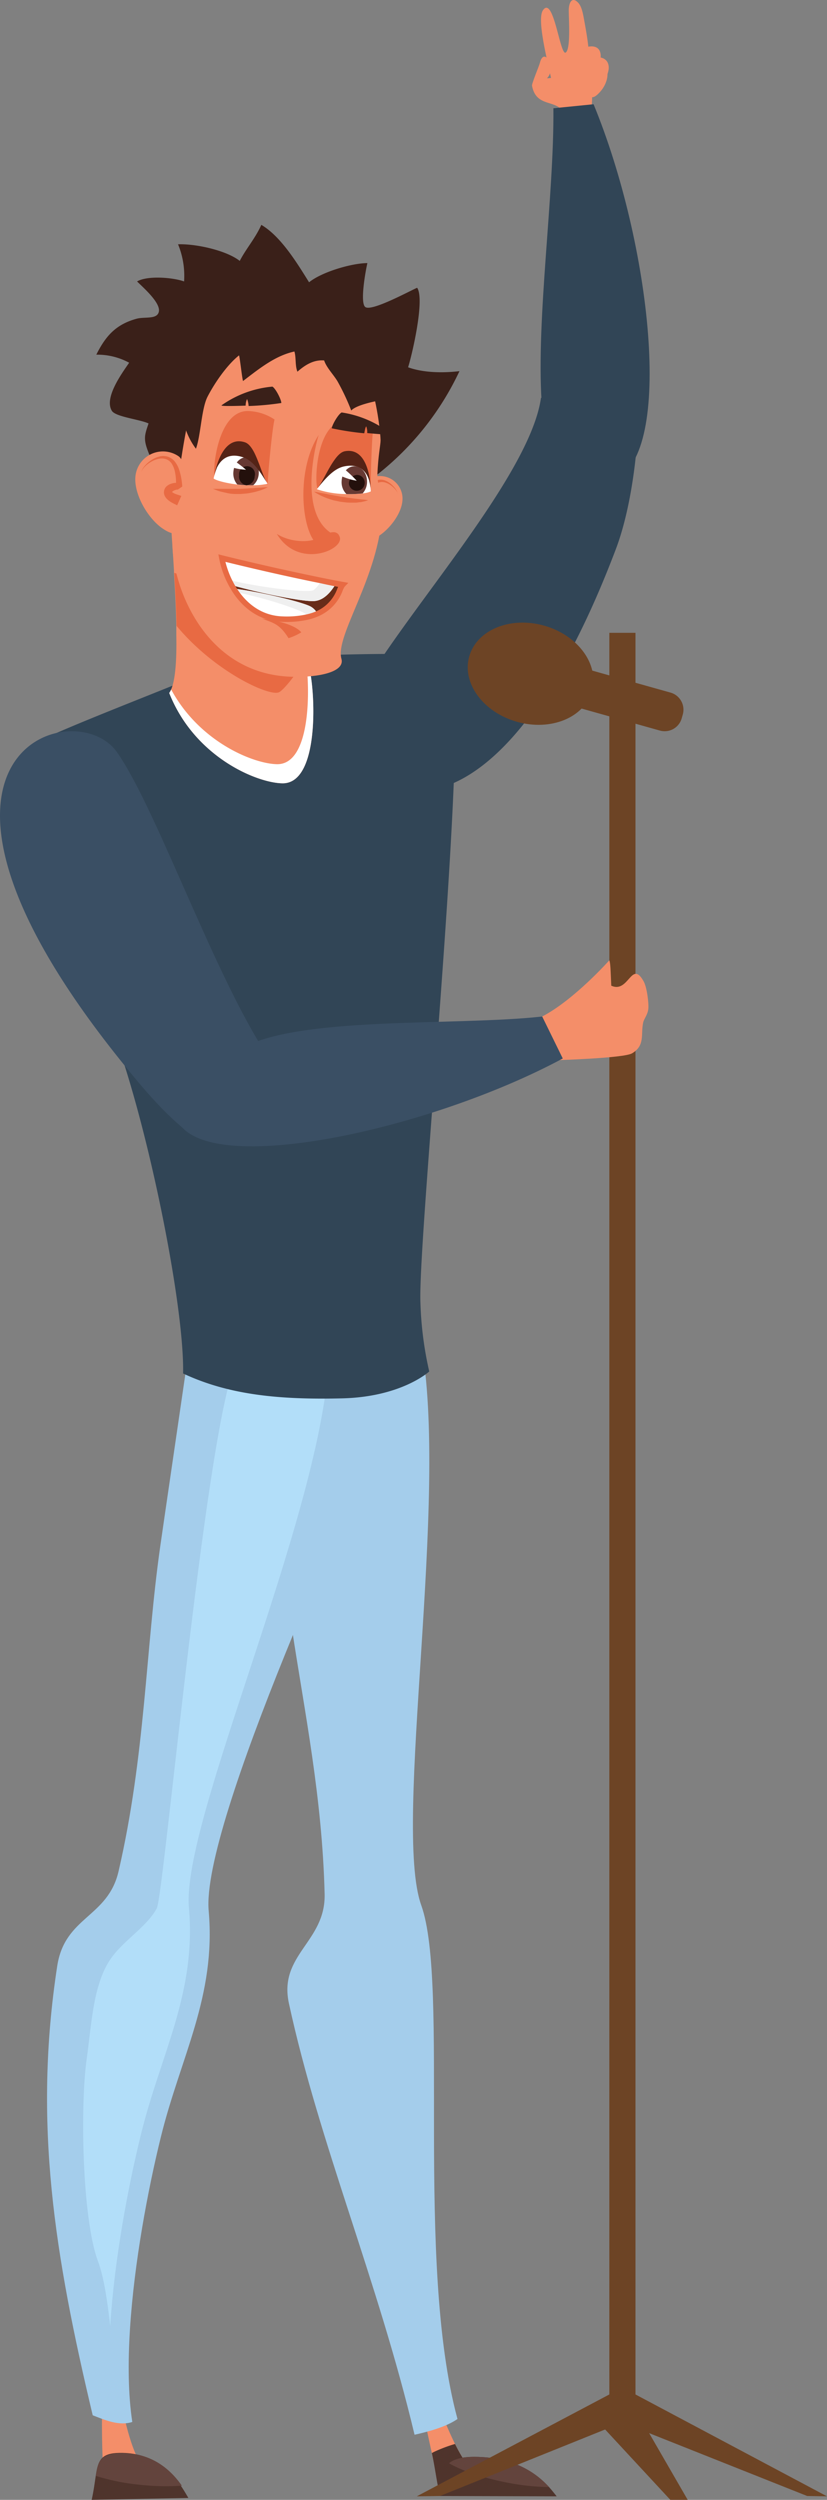 <svg id="Layer_1" data-name="Layer 1" xmlns="http://www.w3.org/2000/svg" viewBox="0 0 273.68 827.12"><rect x="0" y="0" width="273.68" height="827.12" fill="#808080" stroke="none"/><defs><style>.cls-1{fill:#f48e69;}.cls-2{fill:#4f342c;}.cls-3{fill:#63443d;}.cls-4{fill:#a4cdeb;}.cls-5{fill:#b2def9;}.cls-6{fill:#314556;}.cls-7{fill:#fff;}.cls-8{fill:#e86a43;}.cls-9{fill:#3a2019;}.cls-10{fill:#663933;}.cls-11{fill:#23100c;}.cls-12{fill:#542316;}.cls-13{fill:#682c19;}.cls-14{fill:#efefef;}.cls-15{fill:#6d4425;}.cls-16{fill:#3a4f64;}</style></defs><path class="cls-1" d="M140.76,801.49c.67,3.43,1.4,6.8,2.15,10.16,1,4.38,2,8.74,3.08,13.19l2.24-.93,10.9-4.5a9,9,0,0,1-2.55-1.78c-2.23-2.1-4.25-5.45-6-9s-3.33-7.38-4.49-10.12C144.47,800,142.38,800.34,140.76,801.49Z"/><path class="cls-2" d="M142.91,811.65c1,4.38,1.63,9.75,2.69,14.2l2.63-1.94,8.35-6.28c-2.23-2.1-4.25-5.45-6-9a48.83,48.83,0,0,0-7,2.65Z"/><path class="cls-2" d="M145.6,825.85l38.63.11c-.56-.68-1.38-1.78-2.54-3.07-3.7-4.06-10.91-9.95-24.7-10-4.09,0-6.72.73-8.41,2.09C145.91,817.17,145.62,820.93,145.6,825.85Z"/><path class="cls-3" d="M148.58,815c4,2.35,10.72,4.69,18.43,6.25a77.24,77.24,0,0,0,14.68,1.64c-3.7-4.06-10.91-9.95-24.7-10C152.9,812.9,150.27,813.64,148.58,815Z"/><path class="cls-4" d="M95.68,454l43.54-10.19c9.73,51.32-9.34,159.93.18,186.56,9.43,26.32-2.17,117.85,12,170-3.88,2.68-9.69,4.19-14.21,5.21-12.25-51.37-31.47-96.17-41.57-142.68-3.53-16.23,12.21-20.34,11.81-36.27C105.84,562.63,84,513.55,95.68,454Z"/><path class="cls-1" d="M33.76,798.86c2.12-.75,4.59-.67,6.77-1.64,1.57,6.53,4.08,18.68,10,22.19l-16.28,2.35C33.94,814,33.67,806.55,33.76,798.86Z"/><path class="cls-2" d="M30.34,827.12l32-.63c-.49-.8-1.2-2.11-2.21-3.62-3.16-4.75-9.27-11.53-20.65-11.29-6.06.12-7,2.51-7.76,7.4C31.37,821.19,31.06,823.89,30.34,827.12Z"/><path class="cls-3" d="M31.71,819.19a71.89,71.89,0,0,0,15.19,3,76.2,76.2,0,0,0,13.28.24c-3.25-4.62-9.47-11.2-20.84-10.74C33.28,812,32.39,814.35,31.71,819.19Z"/><path class="cls-4" d="M18.94,650.48c-8,52.15-.83,95.73,11.74,148.66,4,1.55,8.71,3.63,13.1,2.21-1.36-8.94-1.47-19.55-.77-30.68,1.38-22,5.93-46.18,10.24-63.67,6.52-26.48,18.31-46.56,15.81-74.76C66.54,603.72,117,493.56,135.31,454l-49.78-3.8-24,3.16c-1.61,11.11-7.3,49.86-8.5,58.28-4.84,33.95-4.92,69.11-13.78,107.45C35.72,634.53,21.47,634,18.94,650.48Z"/><path class="cls-5" d="M28.72,681c-2.2,15.12-1.62,53.06,3.75,67.31,1.91,5.08,3.11,13.25,4,21.3,1.38-22,5.92-46.18,10.24-63.66,6.52-26.48,18.31-46.56,15.81-74.77-2.52-28.52,42.79-127.51,46.21-179.9-5.11-4.33-26.84-5.86-29.58-2.38l-.16.22c-10.11,14.4-24.7,177.87-27.1,182.28-3.45,6.37-11.43,10.81-15.58,17.2C30.69,657.17,30.24,670.51,28.72,681Z"/><path class="cls-1" d="M178.64,20.88c1.44-5.88,5.66,1.88,2.38,5,4.27.21,9.56-5.47,13.54.23,2.83,4.05.37,11.69,1,16.2l-5.19,5.88c-1.07-5.78-1.1-9.88-5.63-12.83-2.84-1.85-7.57-1-8.68-7C175.9,27.77,178.42,21.81,178.64,20.88Z"/><path class="cls-1" d="M179.68,3.39c3.46-5,5.56,14.39,7.43,14.05,1.95-.88,1-12.38,1.12-14.49.13-2.27,1.17-4.16,3.15-2,1.18,1.3,1.58,3.78,1.9,5.5,1.54,8.5,2.9,15.78-.17,24.16a5.06,5.06,0,0,1-.89,1.8l-9.17-2.75C182.69,25.48,177.2,7,179.68,3.39Z"/><path class="cls-1" d="M192.53,17l.91-1.23c6.57-2.15,6.44,4.33,3.13,8.13-1.39,1.58-3.6,3.59-4.62.95C191.05,22.54,193.24,19.27,192.53,17Z"/><path class="cls-1" d="M194,20.46l1-1.21c7.71-1.93,7.79,4.6,4,8.3-1.59,1.55-4.14,3.49-5.45.8C192.44,26,194.92,22.75,194,20.46Z"/><path class="cls-1" d="M195.37,23.36l.84-1.2c6-2.16,5.78,4.11,2.73,7.82-1.27,1.54-3.3,3.51-4.19,1C194,28.71,196,25.52,195.37,23.36Z"/><path class="cls-6" d="M179.24,132.91c-1.78-27.92,4.15-67.87,3.9-97.09l13.29-1.33c19,46.14,26.67,115.4,7.22,124C194.06,149.57,184.94,145.85,179.24,132.91Z"/><path class="cls-6" d="M211.24,139.73c-.59,14.11-3.07,30.43-7.42,41.92-45.92,121.17-97.23,75-87.17,52.57,11.26-25,58.53-74.86,62.38-102.61A150,150,0,0,1,211.24,139.73Z"/><path class="cls-6" d="M139.14,431.2a116.86,116.86,0,0,0,2.91,22.58s-9.09,8.4-28.73,8.89c-20.72.5-37.51-1.08-52.73-8.23.59-27.68-18.3-113.89-31.23-129-16.82-19.68-30-72.59-17-79.91,3.9-2.2,16.89-7.5,29.31-12.48l6.87-2.75c9.25-3.7,17.06-6.82,18.82-7.74,3.47-1.79,9.46-3.72,7.23-4.48.48.09,71.75-3.89,74.23,0C156.44,230.05,138.09,409.75,139.14,431.2Z"/><path class="cls-1" d="M56,229.29c8.38,21.21,29,29.76,37.46,29.88,14.17.21,10.21-39.81,7.94-40.22l-.93-.16c-4.16-.72-8.58-1.52-9.48-3.59a60.56,60.56,0,0,1-3.64-10.66,37.24,37.24,0,0,1-.81-5,19.8,19.8,0,0,1,1.88-11.4L56.57,170.05c-.24,1.19.44,9,1,18.72,0,.24,0,.49,0,.74.35,5.61.67,11.77.78,17.58,0,1.07,0,2.12,0,3.16C58.52,219.1,57.94,226.63,56,229.29Z"/><path class="cls-7" d="M56,229.28c8.37,21.22,29,29.77,37.46,29.89,14.17.2,10.21-39.82,7.94-40.22l-.07,0c1.43,11.37,1,34-9.63,33.9-7.72-.11-25.65-7.27-35.06-24.72A5.34,5.34,0,0,1,56,229.28Z"/><path class="cls-8" d="M58.44,207.09c12.46,15,30.34,23.3,33.79,22,1.48-.55,6-6.19,8.25-10.33-4.16-.72-8.58-1.52-9.48-3.59a60.56,60.56,0,0,1-3.64-10.66,37.24,37.24,0,0,1-.81-5l-28.89-10C58,195.12,58.33,201.28,58.44,207.09Z"/><path class="cls-9" d="M31.87,117.35c3.05-6.08,6.39-10,13.37-11.9,2.7-.72,6.77.33,7.33-2.33.63-3-5.34-8.11-7.21-10,3.41-2,11.79-1.35,15.56,0a27.41,27.41,0,0,0-2-12.29c5.82-.22,16,2,20.42,5.5,2.15-4.16,5.12-7.41,7.14-11.93,6.53,3.83,11.92,12.79,15.8,19,4.25-3.45,14.16-6.33,19.3-6.35-.54,2.26-2.57,13.28-.66,14.56,2.2,1.48,14.7-5.37,17.13-6.4,2.61,3.85-1.7,22.28-3,26.31,5,1.83,11.57,1.93,17,1.28A94.71,94.71,0,0,1,124.89,157c-5,.49-46.44-38.62-57.13-14.71-1.12,2.52,1.64,6.93.69,9.24-.52,1.25-2.89,1.75-4.08,2.9-2.7,2.62-2.74,7.3-5.24,10-.52-3.1-.92-7.05-2-9.94-2-.18-3.8,1-5.7,1.41-.57-2.47-1.94-5-2.82-7.62-1.16-3.42-.55-4.89.55-8.17-2.88-1.36-10.9-2.17-12.14-4.18-2.7-4.38,3.56-12.72,5.72-15.92A22.19,22.19,0,0,0,31.87,117.35Z"/><path class="cls-1" d="M122.59,158.21c-3.28,1.49-3.71,12.65-3.71,12.65.46,5.15-1.11,10.22,4.91,7.36,4.28-2,9-7.76,9.38-12.52A7.46,7.46,0,0,0,122.59,158.21Z"/><path class="cls-8" d="M131.54,162.94a6.36,6.36,0,0,0-.53-1,8.67,8.67,0,0,0-1.47-1.67,6.88,6.88,0,0,0-1.91-1.21,3.95,3.95,0,0,0-4.48.86,7.28,7.28,0,0,0-1.37,1.91,17.36,17.36,0,0,0-1.47,4.3l1,1s.06,0,.15,0a1.58,1.58,0,0,1,.31.1,3.06,3.06,0,0,1,.63.37,1.28,1.28,0,0,1,.37.41c0,.06,0,0,0,0s0,0,0,0h0l-.15.09a3.27,3.27,0,0,1-.62.23c-.25.07-.52.12-.81.18l-.46.07-.25,0-.27.06.73,2.67.19-.06.23-.08.48-.15c.34-.11.69-.24,1-.39a5.06,5.06,0,0,0,1.11-.66,2.76,2.76,0,0,0,.56-.57,2.16,2.16,0,0,0,.4-.85,2.09,2.09,0,0,0,0-.93,2,2,0,0,0-.38-.87,3.2,3.2,0,0,0-1-.88,4.6,4.6,0,0,0-1.13-.45l-.26,0a13.79,13.79,0,0,1,.82-3.09,6.57,6.57,0,0,1,1-1.73,3.2,3.2,0,0,1,1.56-1,3.42,3.42,0,0,1,2,.06,6.55,6.55,0,0,1,1.86.95,8.35,8.35,0,0,1,1.56,1.47,6,6,0,0,1,.6.89,2.06,2.06,0,0,1,.31,1A2.12,2.12,0,0,0,131.54,162.94Z"/><path class="cls-1" d="M57.08,179.52c.31-12.87,5.34-53.47,12.66-62.37,8.16-9.91,23-17,36.14-13,17,5.28,20,37.95,20.07,41.51,0,1.53-.81,5.07-1.06,11.29-.12,2.85,1.78,8.75,1.62,12.15-1,21.74-15.71,41.17-13.52,48.87,1.24,4.37-7.51,6.21-16.39,5.95C67.05,223.09,56.76,192.7,57.08,179.52Z"/><path class="cls-8" d="M121.86,165.49l-.79-.11-.92-.1c-.35,0-.75-.06-1.17-.12s-.88-.11-1.36-.16-1-.14-1.51-.2-1.06-.11-1.6-.22-1.1-.16-1.66-.24-1.1-.22-1.65-.3-1.08-.21-1.6-.3-1-.17-1.5-.29l-1.36-.26c-.85-.14-1.55-.31-2-.38l-.8-.11s.24.17.68.43l.8.46a11.87,11.87,0,0,0,1.07.53c.4.18.83.37,1.3.56s1,.35,1.49.52,1.07.34,1.63.45,1.14.25,1.71.36l1.74.21a16.42,16.42,0,0,0,1.7.09c.55,0,1.07,0,1.58,0s1-.1,1.43-.15c.22,0,.43,0,.62-.08l.55-.12c.35-.07.65-.15.9-.22C121.58,165.59,121.86,165.49,121.86,165.49Z"/><path class="cls-8" d="M114.82,138.94a16.59,16.59,0,0,1,8.77,2.24c-.55,3-1,17.85-.89,21.53l-17.56-.94C104,160.16,104.38,139.2,114.82,138.94Z"/><path class="cls-7" d="M104.84,161.84c.25.1.49.19.76.27a31.81,31.81,0,0,0,9.05,1.36,37.83,37.83,0,0,0,5.35-.22,8.76,8.76,0,0,0,2.71-.64s0-.44-.07-1.12c-.31-3.06-1.76-11.26-8.54-10-3.6.66-6.51,7-9,10.07A3.61,3.61,0,0,1,104.84,161.84Z"/><path class="cls-10" d="M113.05,159.29a5.49,5.49,0,0,0,1.6,4.18,37.83,37.83,0,0,0,5.35-.22,5.63,5.63,0,0,0,1.46-3.72c.08-2.84-1.74-5.18-4.06-5.25S113.13,156.45,113.05,159.29Z"/><path class="cls-11" d="M115.48,160.18a2.63,2.63,0,1,0,2.67-3.06A2.9,2.9,0,0,0,115.48,160.18Z"/><path class="cls-7" d="M113.49,154.83a41.93,41.93,0,0,1,4.56,4.23,18.84,18.84,0,0,1-5.9-1.95C112.53,156.5,113.11,155.43,113.49,154.83Z"/><path class="cls-12" d="M105.08,161.54c2.52-3.07,5.4-6.61,9-7.26,5.24-1,7.31,2,8.13,4.85a.31.31,0,0,0,0,.08,14.44,14.44,0,0,1,.42,2.28c0-.87-.45-13.65-8.49-12.19-1.26.23-2.43,1.4-3.54,3C108.54,155.18,106.72,159.46,105.08,161.54Z"/><path class="cls-8" d="M70.45,161.74s.3,0,.81,0h.92c.35,0,.75,0,1.18,0h1.36c.48,0,1,0,1.53,0s1.07,0,1.62,0,1.11,0,1.67,0l1.67-.09c.56,0,1.1-.08,1.63-.11s1,0,1.53-.1l1.38-.09c.85,0,1.57-.12,2.08-.13s.81,0,.81,0-.26.14-.73.34l-.85.36c-.33.13-.71.28-1.13.4s-.87.27-1.36.4-1,.22-1.54.33-1.1.21-1.67.25-1.16.1-1.75.15H77.86a15.43,15.43,0,0,1-1.69-.13A14.84,14.84,0,0,1,74.6,163c-.5-.1-1-.21-1.4-.32-.21-.05-.42-.09-.61-.15l-.53-.19c-.34-.11-.62-.23-.86-.32Z"/><path class="cls-8" d="M82.23,136a16.68,16.68,0,0,1,8.62,2.8c-.75,2.94-2.18,17.75-2.27,21.43l-17.47-2C70.11,156.53,71.79,135.63,82.23,136Z"/><path class="cls-7" d="M70.69,158.32c.87.68,4.09,1.54,7.84,2,1,.12,2,.21,3,.25h.16c.71,0,1.42.05,2.12,0a23.38,23.38,0,0,0,3.95-.36c.27,0,.53-.1.79-.16-.07-.11-.14-.22-.2-.33-2-3.39-4-10.08-7.5-11.23-6.55-2.19-9.14,5.73-9.87,8.71C70.77,157.9,70.69,158.32,70.69,158.32Z"/><path class="cls-10" d="M78.53,160.3c1,.12,2,.21,3,.25h.16c.71,0,1.42.05,2.12,0a5.52,5.52,0,0,0,1.82-3.83c.22-2.84-1.5-5.27-3.81-5.44s-4.37,2-4.58,4.82A5.55,5.55,0,0,0,78.53,160.3Z"/><path class="cls-11" d="M79.14,157.23a2.9,2.9,0,0,0,2.34,3.32h.16a3,3,0,0,0,2.64-2.95,2.63,2.63,0,1,0-5.14-.38Z"/><path class="cls-7" d="M76.4,151.71a42.23,42.23,0,0,1,5,3.71,18.87,18.87,0,0,1-6.07-1.3C75.63,153.47,76.09,152.35,76.4,151.71Z"/><path class="cls-12" d="M88.3,159.74c-2.06-3.39-4.41-7.3-7.88-8.45-5-1.68-7.52,1-8.73,3.66a.41.41,0,0,1,0,.08,14,14,0,0,0-.73,2.19c.14-.85,2.36-13.45,10.11-10.87,1.21.4,2.21,1.72,3.09,3.43C85.77,153,87,157.45,88.3,159.74Z"/><path class="cls-9" d="M129.47,143.62c.75.52-7.94-.33-7.94-.33a5.45,5.45,0,0,0-.33-2.22c-.37.37-.52,1.78-.66,2.29a92.32,92.32,0,0,1-10.74-1.65c.08-1.1,2.13-4.67,3.26-5.24A34.56,34.56,0,0,1,129.47,143.62Z"/><path class="cls-9" d="M73.35,134.08c-.78.48,7.94.13,7.94.13a5.27,5.27,0,0,1,.47-2.19,7.49,7.49,0,0,1,.52,2.32,92.09,92.09,0,0,0,10.82-1c0-1.11-1.86-4.79-2.95-5.42A34.52,34.52,0,0,0,73.35,134.08Z"/><path class="cls-8" d="M104.89,178.26c1.55-.61,6.38-4.24,7.56-.54,1.36,4.27-13.78,10.67-20.83-1.06C95.24,179,101.05,179.79,104.89,178.26Z"/><path class="cls-8" d="M105.49,143.89c-.83,2.24-7.16,26.29,4.75,32.89L103.93,179C99.39,172.67,98.55,154.43,105.49,143.89Z"/><path class="cls-13" d="M73.42,184.68a31.18,31.18,0,0,0,2.38,7.23c.27.56.56,1.12.86,1.68.22.39.44.78.68,1.16s.51.8.78,1.19h0c3.38,4.88,8.49,8.73,15.49,8.93a31.31,31.31,0,0,0,8.15-.71,18.24,18.24,0,0,0,3.3-1.09c6.59-2.93,7.25-8.46,8.37-9.61,0,0-.77-.13-2.23-.41l-4.8-.94C99.55,190.74,88,188.29,73.42,184.68Z"/><path class="cls-7" d="M73.42,184.68a31.18,31.18,0,0,0,2.38,7.23c.27.56.56,1.12.86,1.68,9.6,2.76,23.76,5.56,27.35,5.29,3.16-.23,5.54-3,7.19-5.82l-4.8-.94C99.55,190.74,88,188.29,73.42,184.68Z"/><path class="cls-14" d="M75.8,191.91c.27.56.56,1.12.86,1.68,9.6,2.76,23.76,5.56,27.35,5.29,3.16-.23,5.54-3,7.19-5.82l-4.8-.94c-1.07,1.68-2.28,3.14-3.06,3.29C100.43,196,87,194.52,75.8,191.91Z"/><path class="cls-7" d="M77.34,194.75c.25.41.51.8.78,1.19h0c3.38,4.88,8.49,8.73,15.49,8.93a31.31,31.31,0,0,0,8.15-.71,18.24,18.24,0,0,0,3.3-1.09,5.48,5.48,0,0,0-2.18-2.34C99.92,199.09,85.43,195.69,77.34,194.75Z"/><path class="cls-14" d="M77.34,194.75c.25.41.51.8.78,1.19h0c9.59,1.87,21,5.7,23,7.19a2.19,2.19,0,0,1,.6,1,18.24,18.24,0,0,0,3.3-1.09,5.48,5.48,0,0,0-2.18-2.34C99.92,199.09,85.43,195.69,77.34,194.75Z"/><path class="cls-8" d="M77.37,196.47l-.17-.26h0c-.22-.32-.43-.64-.63-1s-.48-.8-.72-1.22c-.31-.58-.61-1.16-.88-1.72a31.7,31.7,0,0,1-2.44-7.45l-.27-1.41,1.38.35c14.57,3.6,26,6,32.94,7.43,2,.41,3.62.72,4.79.94,1.45.28,2.22.41,2.22.41l1.69.31-1.2,1.23a6.47,6.47,0,0,0-.68,1.33,14.83,14.83,0,0,1-8,8.47,19.5,19.5,0,0,1-3.46,1.15,32.78,32.78,0,0,1-8.38.73h0C85.35,205.55,80.22,200.59,77.37,196.47ZM111,194c-1.17-.22-2.79-.54-4.81-1-6.77-1.35-17.67-3.68-31.59-7.1a30.35,30.35,0,0,0,2,5.6c.26.53.54,1.09.83,1.63.22.38.44.76.67,1.13s.49.77.75,1.15l.1.15c2.63,3.75,7.29,8.18,14.65,8.39h0a30.49,30.49,0,0,0,7.91-.68,17.79,17.79,0,0,0,3.14-1,13,13,0,0,0,7-7.54l.25-.56Z"/><path class="cls-8" d="M99.71,209.22a19.59,19.59,0,0,1-4.23,1.93c-3-4.78-5-5-8.74-6.47C86.74,204.68,96.82,205.74,99.71,209.22Z"/><path class="cls-1" d="M59,150.9c3.7,2.41,2.18,16,2.18,16-1.51,6.15-.54,12.59-7.32,8-4.81-3.24-9.42-11.05-9.07-16.91A9.15,9.15,0,0,1,59,150.9Z"/><path class="cls-8" d="M47.28,155a7.31,7.31,0,0,1,.82-1.08,10.61,10.61,0,0,1,2.09-1.75,8.41,8.41,0,0,1,2.54-1.12,5.09,5.09,0,0,1,2.89.08A5,5,0,0,1,58,152.92a8.68,8.68,0,0,1,1.31,2.57,21.74,21.74,0,0,1,1,5.49l-1.44,1s-.08,0-.2,0a2.16,2.16,0,0,0-.39.07,3.51,3.51,0,0,0-.83.33,1.58,1.58,0,0,0-.53.43c0,.08,0,0,0,0s0,.05,0,0,0,0,.05,0l.17.14a4.27,4.27,0,0,0,.7.39,9.44,9.44,0,0,0,1,.36l.54.18.3.09.32.12-1.38,3.11-.22-.12-.26-.13-.56-.27c-.39-.2-.78-.41-1.19-.67a6.32,6.32,0,0,1-1.22-1,3.51,3.51,0,0,1-.58-.79,2.94,2.94,0,0,1-.33-1.11,2.74,2.74,0,0,1,.16-1.13,2.57,2.57,0,0,1,.62-1,4.06,4.06,0,0,1,1.45-.88,5.91,5.91,0,0,1,1.44-.33,1.83,1.83,0,0,1,.33,0,17.33,17.33,0,0,0-.42-3.9,8,8,0,0,0-.9-2.28,3.94,3.94,0,0,0-1.7-1.56,4.2,4.2,0,0,0-2.37-.28,7.91,7.91,0,0,0-2.43.81,10.33,10.33,0,0,0-2.17,1.49,7.42,7.42,0,0,0-.89,1,2.52,2.52,0,0,0-.56,1.19A2.59,2.59,0,0,1,47.28,155Z"/><path class="cls-9" d="M76.29,97.42c9.71-4.8,20.57-3.87,30.36-.43,0,0,28.38,31.44,28.66,34.19-4.55.28-16.7,2-19.07,4.65a75.62,75.62,0,0,0-4.53-9.63c-1.29-2.2-3.67-4.56-4.44-6.94-3.52-.3-6.38,1.56-8.84,3.72-.82-2-.39-4.64-1-6.68-6.24,1.38-11.25,5.35-17,9.77-.27-.52-1.07-7.94-1.33-8.49-4,3.19-8.08,9.15-10.4,13.64-2.07,4-2.25,12.95-3.86,17.25-7.75-10.35-4.65-24-1.77-33.69C65.21,107.46,69.28,100.88,76.29,97.42Z"/><path class="cls-15" d="M155.28,217.21c-2.48,8.79,4.61,18.47,15.83,21.62s22.3-1.42,24.77-10.21-4.61-18.46-15.83-21.62S157.75,208.42,155.28,217.21Z"/><path class="cls-15" d="M165.81,220.86a5.86,5.86,0,0,0,4.06,7.23l48.5,13.63a5.86,5.86,0,0,0,7.23-4.05l.36-1.28a5.87,5.87,0,0,0-4.06-7.23l-48.5-13.63a5.86,5.86,0,0,0-7.23,4.05Z"/><polygon class="cls-15" points="209.83 792 273.68 825.96 267.12 825.85 205.65 801.4 209.83 792"/><polygon class="cls-15" points="202.12 792 137.92 825.96 145.6 825.85 206.3 801.4 202.12 792"/><polygon class="cls-15" points="210.3 797.22 227.58 827.12 221.83 827.12 195.69 798.91 210.3 797.22"/><rect class="cls-15" x="201.65" y="209.38" width="8.65" height="589.53"/><path class="cls-16" d="M38.68,248.83c14,19.85,34.78,81.67,53.63,105.84-7.68,9-20.24,12.88-29.05,20.7-9.06-6.67-17.75-17.49-23.57-24.75C-41.37,249.51,24.52,228.79,38.68,248.83Z"/><path class="cls-1" d="M201.65,317.73s-11.62,13.08-22.22,18.6c-2.48,1.3-.28,3.81-.57,6.63-.45,4.42,5.3,3.43,5.18,7.82,0,0,22.4-.64,25.14-2.27,4.38-2.61,2.82-6.22,3.66-10.15.28-1.32,1.49-2.56,1.71-4.54.2-1.77-.46-7.51-1.69-9.36-3.94-6.81-4.81,4.29-10.57,1.68C202.06,321.31,202.06,318.77,201.65,317.73Z"/><path class="cls-16" d="M79.27,347.24C98,336,150.39,339.56,179.43,336.33l6.81,13.89c-44,23.64-116.78,39.44-127.27,21C66.82,360.74,67,354.23,79.27,347.24Z"/></svg>